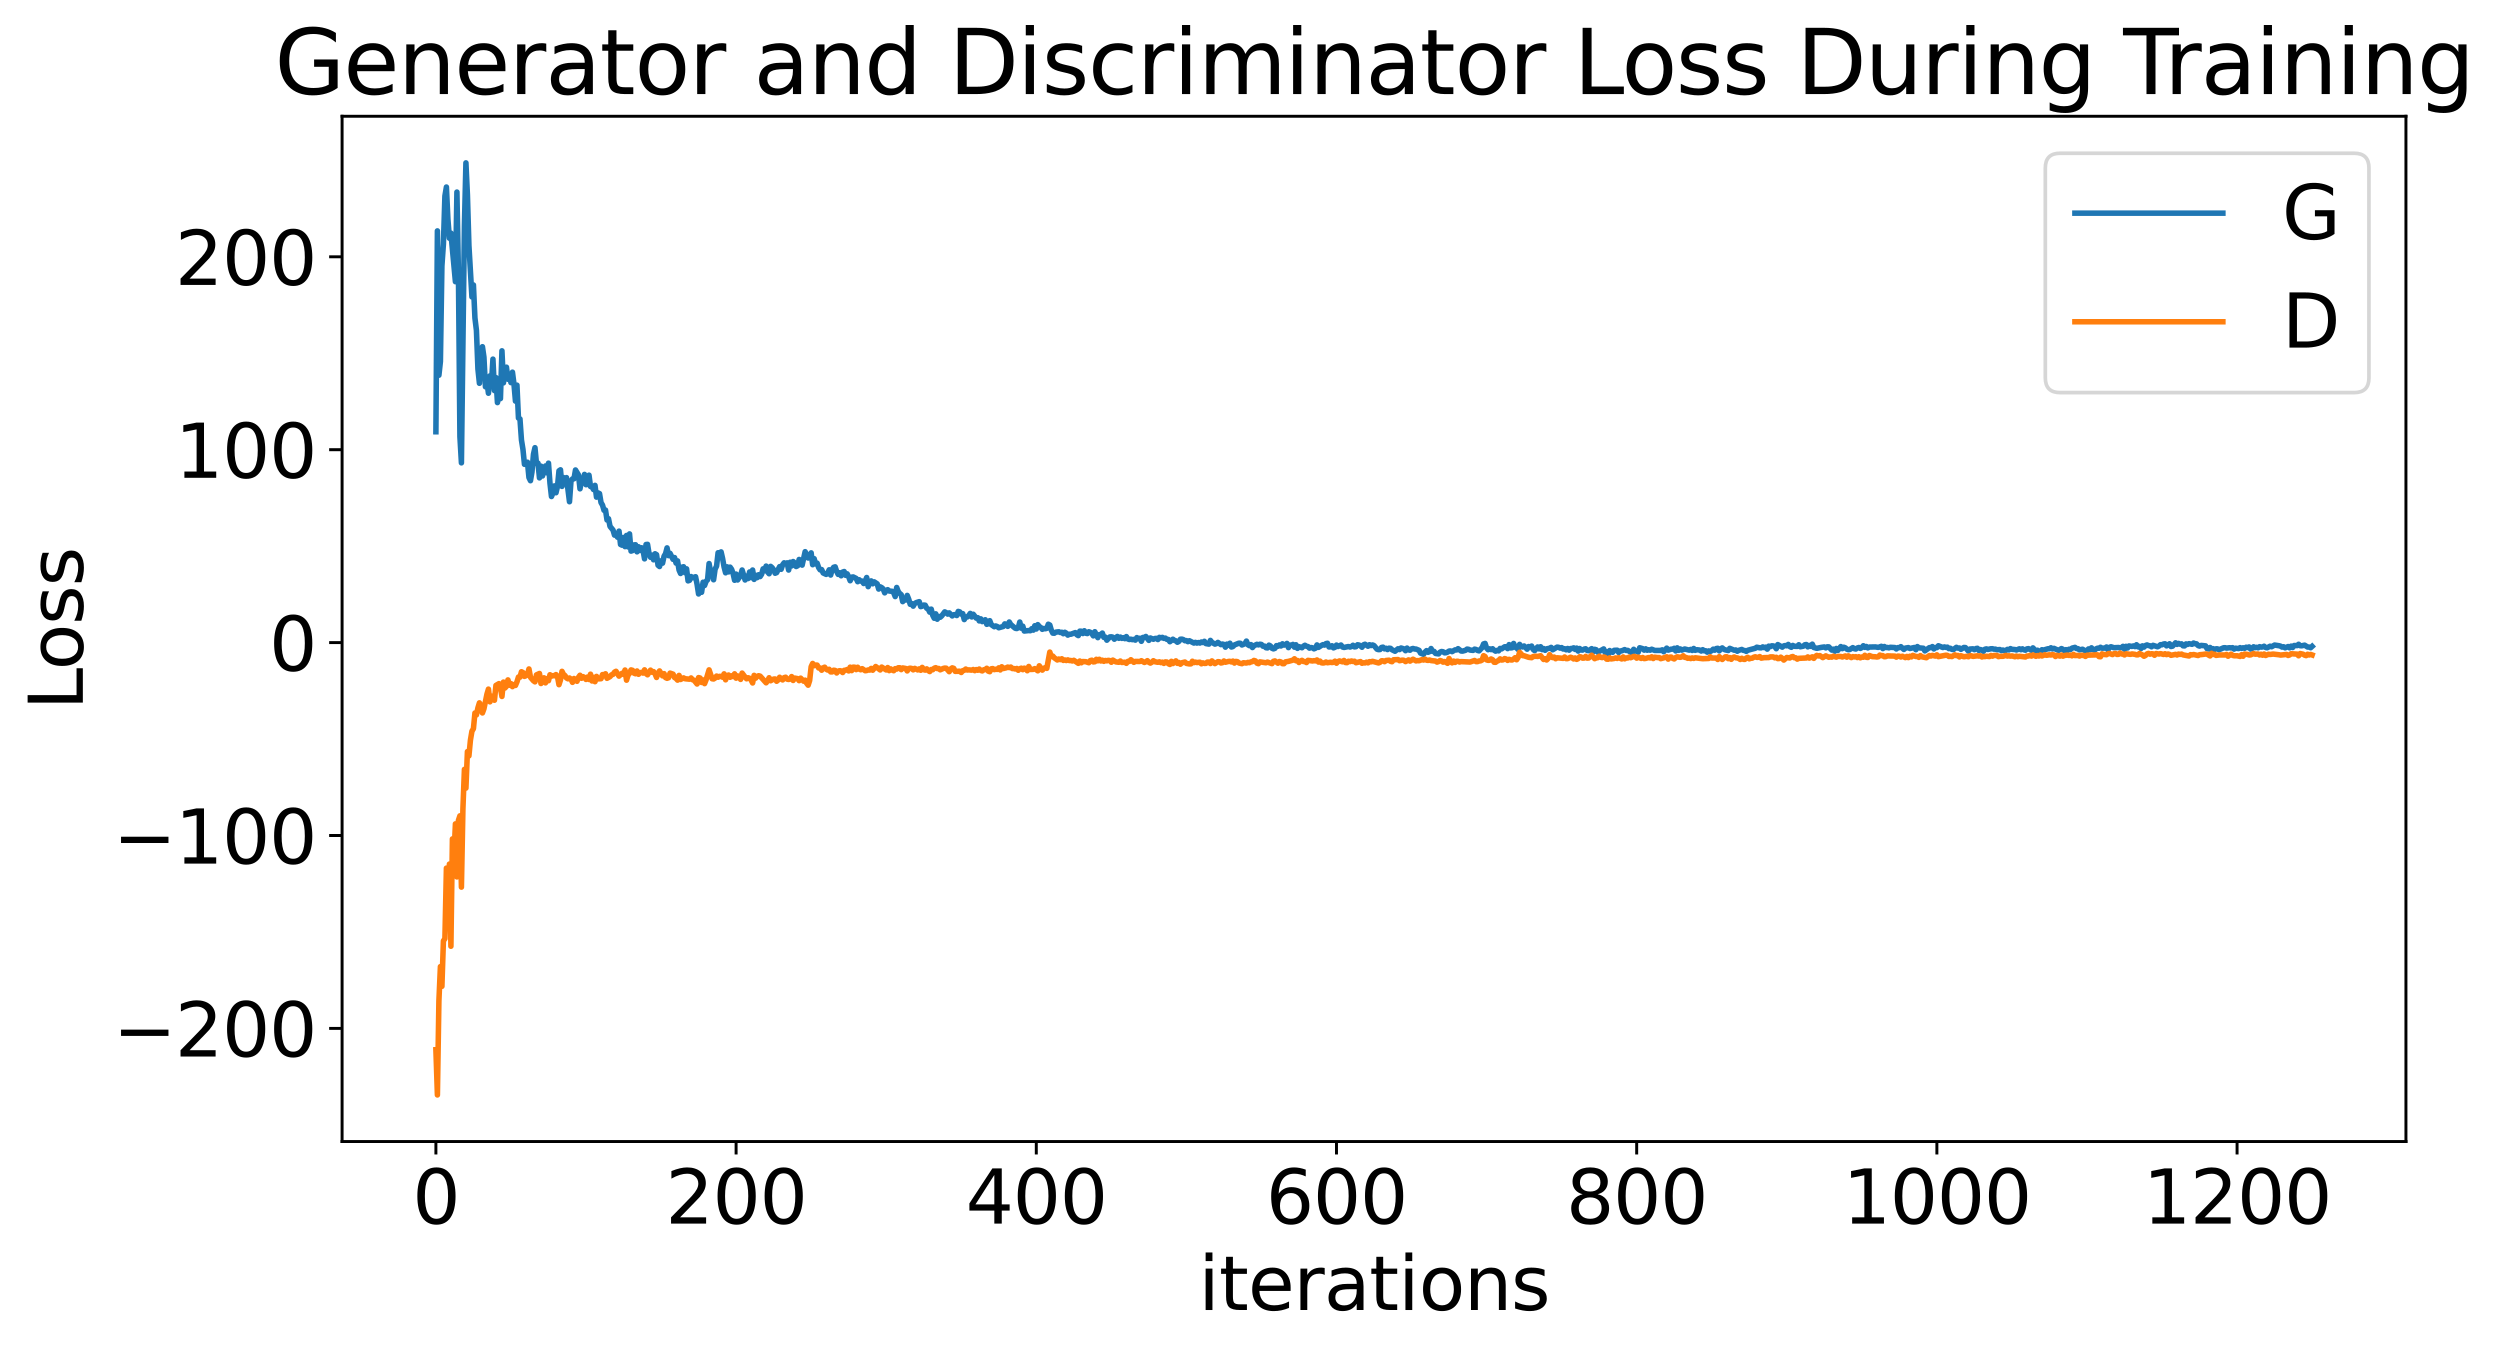 <?xml version="1.0" encoding="utf-8" standalone="no"?>
<!DOCTYPE svg PUBLIC "-//W3C//DTD SVG 1.1//EN"
  "http://www.w3.org/Graphics/SVG/1.1/DTD/svg11.dtd">
<svg xmlns:xlink="http://www.w3.org/1999/xlink" width="675.923pt" height="365.549pt" viewBox="0 0 675.923 365.549" xmlns="http://www.w3.org/2000/svg" version="1.1">
 <defs>
  <style type="text/css">*{stroke-linejoin: round; stroke-linecap: butt}</style>
 </defs>
 <g id="figure_1">
  <g id="patch_1">
   <path d="M 0 365.549 
L 675.923 365.549 
L 675.923 -0 
L 0 -0 
z
" style="fill: #ffffff"/>
  </g>
  <g id="axes_1">
   <g id="patch_2">
    <path d="M 92.491 308.636 
L 650.491 308.636 
L 650.491 31.436 
L 92.491 31.436 
z
" style="fill: #ffffff"/>
   </g>
   <g id="matplotlib.axis_1">
    <g id="xtick_1">
     <g id="line2d_1">
      <defs>
       <path id="m4748b1650b" d="M 0 0 
L 0 3.5 
" style="stroke: #000000; stroke-width: 0.8"/>
      </defs>
      <g>
       <use xlink:href="#m4748b1650b" x="117.854" y="308.636" style="stroke: #000000; stroke-width: 0.8"/>
      </g>
     </g>
     <g id="text_1">
      <!-- 0 -->
      <g transform="translate(111.492 330.833) scale(0.2 -0.2)">
       <defs>
        <path id="DejaVuSans-30" d="M 2034 4250 
Q 1547 4250 1301 3770 
Q 1056 3291 1056 2328 
Q 1056 1369 1301 889 
Q 1547 409 2034 409 
Q 2525 409 2770 889 
Q 3016 1369 3016 2328 
Q 3016 3291 2770 3770 
Q 2525 4250 2034 4250 
z
M 2034 4750 
Q 2819 4750 3233 4129 
Q 3647 3509 3647 2328 
Q 3647 1150 3233 529 
Q 2819 -91 2034 -91 
Q 1250 -91 836 529 
Q 422 1150 422 2328 
Q 422 3509 836 4129 
Q 1250 4750 2034 4750 
z
" transform="scale(0.016)"/>
       </defs>
       <use xlink:href="#DejaVuSans-30"/>
      </g>
     </g>
    </g>
    <g id="xtick_2">
     <g id="line2d_2">
      <g>
       <use xlink:href="#m4748b1650b" x="199.018" y="308.636" style="stroke: #000000; stroke-width: 0.8"/>
      </g>
     </g>
     <g id="text_2">
      <!-- 200 -->
      <g transform="translate(179.93 330.833) scale(0.2 -0.2)">
       <defs>
        <path id="DejaVuSans-32" d="M 1228 531 
L 3431 531 
L 3431 0 
L 469 0 
L 469 531 
Q 828 903 1448 1529 
Q 2069 2156 2228 2338 
Q 2531 2678 2651 2914 
Q 2772 3150 2772 3378 
Q 2772 3750 2511 3984 
Q 2250 4219 1831 4219 
Q 1534 4219 1204 4116 
Q 875 4013 500 3803 
L 500 4441 
Q 881 4594 1212 4672 
Q 1544 4750 1819 4750 
Q 2544 4750 2975 4387 
Q 3406 4025 3406 3419 
Q 3406 3131 3298 2873 
Q 3191 2616 2906 2266 
Q 2828 2175 2409 1742 
Q 1991 1309 1228 531 
z
" transform="scale(0.016)"/>
       </defs>
       <use xlink:href="#DejaVuSans-32"/>
       <use xlink:href="#DejaVuSans-30" x="63.623"/>
       <use xlink:href="#DejaVuSans-30" x="127.246"/>
      </g>
     </g>
    </g>
    <g id="xtick_3">
     <g id="line2d_3">
      <g>
       <use xlink:href="#m4748b1650b" x="280.182" y="308.636" style="stroke: #000000; stroke-width: 0.8"/>
      </g>
     </g>
     <g id="text_3">
      <!-- 400 -->
      <g transform="translate(261.094 330.833) scale(0.2 -0.2)">
       <defs>
        <path id="DejaVuSans-34" d="M 2419 4116 
L 825 1625 
L 2419 1625 
L 2419 4116 
z
M 2253 4666 
L 3047 4666 
L 3047 1625 
L 3713 1625 
L 3713 1100 
L 3047 1100 
L 3047 0 
L 2419 0 
L 2419 1100 
L 313 1100 
L 313 1709 
L 2253 4666 
z
" transform="scale(0.016)"/>
       </defs>
       <use xlink:href="#DejaVuSans-34"/>
       <use xlink:href="#DejaVuSans-30" x="63.623"/>
       <use xlink:href="#DejaVuSans-30" x="127.246"/>
      </g>
     </g>
    </g>
    <g id="xtick_4">
     <g id="line2d_4">
      <g>
       <use xlink:href="#m4748b1650b" x="361.345" y="308.636" style="stroke: #000000; stroke-width: 0.8"/>
      </g>
     </g>
     <g id="text_4">
      <!-- 600 -->
      <g transform="translate(342.258 330.833) scale(0.2 -0.2)">
       <defs>
        <path id="DejaVuSans-36" d="M 2113 2584 
Q 1688 2584 1439 2293 
Q 1191 2003 1191 1497 
Q 1191 994 1439 701 
Q 1688 409 2113 409 
Q 2538 409 2786 701 
Q 3034 994 3034 1497 
Q 3034 2003 2786 2293 
Q 2538 2584 2113 2584 
z
M 3366 4563 
L 3366 3988 
Q 3128 4100 2886 4159 
Q 2644 4219 2406 4219 
Q 1781 4219 1451 3797 
Q 1122 3375 1075 2522 
Q 1259 2794 1537 2939 
Q 1816 3084 2150 3084 
Q 2853 3084 3261 2657 
Q 3669 2231 3669 1497 
Q 3669 778 3244 343 
Q 2819 -91 2113 -91 
Q 1303 -91 875 529 
Q 447 1150 447 2328 
Q 447 3434 972 4092 
Q 1497 4750 2381 4750 
Q 2619 4750 2861 4703 
Q 3103 4656 3366 4563 
z
" transform="scale(0.016)"/>
       </defs>
       <use xlink:href="#DejaVuSans-36"/>
       <use xlink:href="#DejaVuSans-30" x="63.623"/>
       <use xlink:href="#DejaVuSans-30" x="127.246"/>
      </g>
     </g>
    </g>
    <g id="xtick_5">
     <g id="line2d_5">
      <g>
       <use xlink:href="#m4748b1650b" x="442.509" y="308.636" style="stroke: #000000; stroke-width: 0.8"/>
      </g>
     </g>
     <g id="text_5">
      <!-- 800 -->
      <g transform="translate(423.421 330.833) scale(0.2 -0.2)">
       <defs>
        <path id="DejaVuSans-38" d="M 2034 2216 
Q 1584 2216 1326 1975 
Q 1069 1734 1069 1313 
Q 1069 891 1326 650 
Q 1584 409 2034 409 
Q 2484 409 2743 651 
Q 3003 894 3003 1313 
Q 3003 1734 2745 1975 
Q 2488 2216 2034 2216 
z
M 1403 2484 
Q 997 2584 770 2862 
Q 544 3141 544 3541 
Q 544 4100 942 4425 
Q 1341 4750 2034 4750 
Q 2731 4750 3128 4425 
Q 3525 4100 3525 3541 
Q 3525 3141 3298 2862 
Q 3072 2584 2669 2484 
Q 3125 2378 3379 2068 
Q 3634 1759 3634 1313 
Q 3634 634 3220 271 
Q 2806 -91 2034 -91 
Q 1263 -91 848 271 
Q 434 634 434 1313 
Q 434 1759 690 2068 
Q 947 2378 1403 2484 
z
M 1172 3481 
Q 1172 3119 1398 2916 
Q 1625 2713 2034 2713 
Q 2441 2713 2670 2916 
Q 2900 3119 2900 3481 
Q 2900 3844 2670 4047 
Q 2441 4250 2034 4250 
Q 1625 4250 1398 4047 
Q 1172 3844 1172 3481 
z
" transform="scale(0.016)"/>
       </defs>
       <use xlink:href="#DejaVuSans-38"/>
       <use xlink:href="#DejaVuSans-30" x="63.623"/>
       <use xlink:href="#DejaVuSans-30" x="127.246"/>
      </g>
     </g>
    </g>
    <g id="xtick_6">
     <g id="line2d_6">
      <g>
       <use xlink:href="#m4748b1650b" x="523.672" y="308.636" style="stroke: #000000; stroke-width: 0.8"/>
      </g>
     </g>
     <g id="text_6">
      <!-- 1000 -->
      <g transform="translate(498.222 330.833) scale(0.2 -0.2)">
       <defs>
        <path id="DejaVuSans-31" d="M 794 531 
L 1825 531 
L 1825 4091 
L 703 3866 
L 703 4441 
L 1819 4666 
L 2450 4666 
L 2450 531 
L 3481 531 
L 3481 0 
L 794 0 
L 794 531 
z
" transform="scale(0.016)"/>
       </defs>
       <use xlink:href="#DejaVuSans-31"/>
       <use xlink:href="#DejaVuSans-30" x="63.623"/>
       <use xlink:href="#DejaVuSans-30" x="127.246"/>
       <use xlink:href="#DejaVuSans-30" x="190.869"/>
      </g>
     </g>
    </g>
    <g id="xtick_7">
     <g id="line2d_7">
      <g>
       <use xlink:href="#m4748b1650b" x="604.836" y="308.636" style="stroke: #000000; stroke-width: 0.8"/>
      </g>
     </g>
     <g id="text_7">
      <!-- 1200 -->
      <g transform="translate(579.386 330.833) scale(0.2 -0.2)">
       <use xlink:href="#DejaVuSans-31"/>
       <use xlink:href="#DejaVuSans-32" x="63.623"/>
       <use xlink:href="#DejaVuSans-30" x="127.246"/>
       <use xlink:href="#DejaVuSans-30" x="190.869"/>
      </g>
     </g>
    </g>
    <g id="text_8">
     <!-- iterations -->
     <g transform="translate(324.036 354.189) scale(0.2 -0.2)">
      <defs>
       <path id="DejaVuSans-69" d="M 603 3500 
L 1178 3500 
L 1178 0 
L 603 0 
L 603 3500 
z
M 603 4863 
L 1178 4863 
L 1178 4134 
L 603 4134 
L 603 4863 
z
" transform="scale(0.016)"/>
       <path id="DejaVuSans-74" d="M 1172 4494 
L 1172 3500 
L 2356 3500 
L 2356 3053 
L 1172 3053 
L 1172 1153 
Q 1172 725 1289 603 
Q 1406 481 1766 481 
L 2356 481 
L 2356 0 
L 1766 0 
Q 1100 0 847 248 
Q 594 497 594 1153 
L 594 3053 
L 172 3053 
L 172 3500 
L 594 3500 
L 594 4494 
L 1172 4494 
z
" transform="scale(0.016)"/>
       <path id="DejaVuSans-65" d="M 3597 1894 
L 3597 1613 
L 953 1613 
Q 991 1019 1311 708 
Q 1631 397 2203 397 
Q 2534 397 2845 478 
Q 3156 559 3463 722 
L 3463 178 
Q 3153 47 2828 -22 
Q 2503 -91 2169 -91 
Q 1331 -91 842 396 
Q 353 884 353 1716 
Q 353 2575 817 3079 
Q 1281 3584 2069 3584 
Q 2775 3584 3186 3129 
Q 3597 2675 3597 1894 
z
M 3022 2063 
Q 3016 2534 2758 2815 
Q 2500 3097 2075 3097 
Q 1594 3097 1305 2825 
Q 1016 2553 972 2059 
L 3022 2063 
z
" transform="scale(0.016)"/>
       <path id="DejaVuSans-72" d="M 2631 2963 
Q 2534 3019 2420 3045 
Q 2306 3072 2169 3072 
Q 1681 3072 1420 2755 
Q 1159 2438 1159 1844 
L 1159 0 
L 581 0 
L 581 3500 
L 1159 3500 
L 1159 2956 
Q 1341 3275 1631 3429 
Q 1922 3584 2338 3584 
Q 2397 3584 2469 3576 
Q 2541 3569 2628 3553 
L 2631 2963 
z
" transform="scale(0.016)"/>
       <path id="DejaVuSans-61" d="M 2194 1759 
Q 1497 1759 1228 1600 
Q 959 1441 959 1056 
Q 959 750 1161 570 
Q 1363 391 1709 391 
Q 2188 391 2477 730 
Q 2766 1069 2766 1631 
L 2766 1759 
L 2194 1759 
z
M 3341 1997 
L 3341 0 
L 2766 0 
L 2766 531 
Q 2569 213 2275 61 
Q 1981 -91 1556 -91 
Q 1019 -91 701 211 
Q 384 513 384 1019 
Q 384 1609 779 1909 
Q 1175 2209 1959 2209 
L 2766 2209 
L 2766 2266 
Q 2766 2663 2505 2880 
Q 2244 3097 1772 3097 
Q 1472 3097 1187 3025 
Q 903 2953 641 2809 
L 641 3341 
Q 956 3463 1253 3523 
Q 1550 3584 1831 3584 
Q 2591 3584 2966 3190 
Q 3341 2797 3341 1997 
z
" transform="scale(0.016)"/>
       <path id="DejaVuSans-6f" d="M 1959 3097 
Q 1497 3097 1228 2736 
Q 959 2375 959 1747 
Q 959 1119 1226 758 
Q 1494 397 1959 397 
Q 2419 397 2687 759 
Q 2956 1122 2956 1747 
Q 2956 2369 2687 2733 
Q 2419 3097 1959 3097 
z
M 1959 3584 
Q 2709 3584 3137 3096 
Q 3566 2609 3566 1747 
Q 3566 888 3137 398 
Q 2709 -91 1959 -91 
Q 1206 -91 779 398 
Q 353 888 353 1747 
Q 353 2609 779 3096 
Q 1206 3584 1959 3584 
z
" transform="scale(0.016)"/>
       <path id="DejaVuSans-6e" d="M 3513 2113 
L 3513 0 
L 2938 0 
L 2938 2094 
Q 2938 2591 2744 2837 
Q 2550 3084 2163 3084 
Q 1697 3084 1428 2787 
Q 1159 2491 1159 1978 
L 1159 0 
L 581 0 
L 581 3500 
L 1159 3500 
L 1159 2956 
Q 1366 3272 1645 3428 
Q 1925 3584 2291 3584 
Q 2894 3584 3203 3211 
Q 3513 2838 3513 2113 
z
" transform="scale(0.016)"/>
       <path id="DejaVuSans-73" d="M 2834 3397 
L 2834 2853 
Q 2591 2978 2328 3040 
Q 2066 3103 1784 3103 
Q 1356 3103 1142 2972 
Q 928 2841 928 2578 
Q 928 2378 1081 2264 
Q 1234 2150 1697 2047 
L 1894 2003 
Q 2506 1872 2764 1633 
Q 3022 1394 3022 966 
Q 3022 478 2636 193 
Q 2250 -91 1575 -91 
Q 1294 -91 989 -36 
Q 684 19 347 128 
L 347 722 
Q 666 556 975 473 
Q 1284 391 1588 391 
Q 1994 391 2212 530 
Q 2431 669 2431 922 
Q 2431 1156 2273 1281 
Q 2116 1406 1581 1522 
L 1381 1569 
Q 847 1681 609 1914 
Q 372 2147 372 2553 
Q 372 3047 722 3315 
Q 1072 3584 1716 3584 
Q 2034 3584 2315 3537 
Q 2597 3491 2834 3397 
z
" transform="scale(0.016)"/>
      </defs>
      <use xlink:href="#DejaVuSans-69"/>
      <use xlink:href="#DejaVuSans-74" x="27.783"/>
      <use xlink:href="#DejaVuSans-65" x="66.992"/>
      <use xlink:href="#DejaVuSans-72" x="128.516"/>
      <use xlink:href="#DejaVuSans-61" x="169.629"/>
      <use xlink:href="#DejaVuSans-74" x="230.908"/>
      <use xlink:href="#DejaVuSans-69" x="270.117"/>
      <use xlink:href="#DejaVuSans-6f" x="297.9"/>
      <use xlink:href="#DejaVuSans-6e" x="359.082"/>
      <use xlink:href="#DejaVuSans-73" x="422.461"/>
     </g>
    </g>
   </g>
   <g id="matplotlib.axis_2">
    <g id="ytick_1">
     <g id="line2d_8">
      <defs>
       <path id="m414284ea2d" d="M 0 0 
L -3.5 0 
" style="stroke: #000000; stroke-width: 0.8"/>
      </defs>
      <g>
       <use xlink:href="#m414284ea2d" x="92.491" y="278.05" style="stroke: #000000; stroke-width: 0.8"/>
      </g>
     </g>
     <g id="text_9">
      <!-- −200 -->
      <g transform="translate(30.556 285.649) scale(0.2 -0.2)">
       <defs>
        <path id="DejaVuSans-2212" d="M 678 2272 
L 4684 2272 
L 4684 1741 
L 678 1741 
L 678 2272 
z
" transform="scale(0.016)"/>
       </defs>
       <use xlink:href="#DejaVuSans-2212"/>
       <use xlink:href="#DejaVuSans-32" x="83.789"/>
       <use xlink:href="#DejaVuSans-30" x="147.412"/>
       <use xlink:href="#DejaVuSans-30" x="211.035"/>
      </g>
     </g>
    </g>
    <g id="ytick_2">
     <g id="line2d_9">
      <g>
       <use xlink:href="#m414284ea2d" x="92.491" y="225.896" style="stroke: #000000; stroke-width: 0.8"/>
      </g>
     </g>
     <g id="text_10">
      <!-- −100 -->
      <g transform="translate(30.556 233.494) scale(0.2 -0.2)">
       <use xlink:href="#DejaVuSans-2212"/>
       <use xlink:href="#DejaVuSans-31" x="83.789"/>
       <use xlink:href="#DejaVuSans-30" x="147.412"/>
       <use xlink:href="#DejaVuSans-30" x="211.035"/>
      </g>
     </g>
    </g>
    <g id="ytick_3">
     <g id="line2d_10">
      <g>
       <use xlink:href="#m414284ea2d" x="92.491" y="173.741" style="stroke: #000000; stroke-width: 0.8"/>
      </g>
     </g>
     <g id="text_11">
      <!-- 0 -->
      <g transform="translate(72.766 181.34) scale(0.2 -0.2)">
       <use xlink:href="#DejaVuSans-30"/>
      </g>
     </g>
    </g>
    <g id="ytick_4">
     <g id="line2d_11">
      <g>
       <use xlink:href="#m414284ea2d" x="92.491" y="121.587" style="stroke: #000000; stroke-width: 0.8"/>
      </g>
     </g>
     <g id="text_12">
      <!-- 100 -->
      <g transform="translate(47.316 129.185) scale(0.2 -0.2)">
       <use xlink:href="#DejaVuSans-31"/>
       <use xlink:href="#DejaVuSans-30" x="63.623"/>
       <use xlink:href="#DejaVuSans-30" x="127.246"/>
      </g>
     </g>
    </g>
    <g id="ytick_5">
     <g id="line2d_12">
      <g>
       <use xlink:href="#m414284ea2d" x="92.491" y="69.432" style="stroke: #000000; stroke-width: 0.8"/>
      </g>
     </g>
     <g id="text_13">
      <!-- 200 -->
      <g transform="translate(47.316 77.031) scale(0.2 -0.2)">
       <use xlink:href="#DejaVuSans-32"/>
       <use xlink:href="#DejaVuSans-30" x="63.623"/>
       <use xlink:href="#DejaVuSans-30" x="127.246"/>
      </g>
     </g>
    </g>
    <g id="text_14">
     <!-- Loss -->
     <g transform="translate(22.397 191.971) rotate(-90) scale(0.2 -0.2)">
      <defs>
       <path id="DejaVuSans-4c" d="M 628 4666 
L 1259 4666 
L 1259 531 
L 3531 531 
L 3531 0 
L 628 0 
L 628 4666 
z
" transform="scale(0.016)"/>
      </defs>
      <use xlink:href="#DejaVuSans-4c"/>
      <use xlink:href="#DejaVuSans-6f" x="53.963"/>
      <use xlink:href="#DejaVuSans-73" x="115.145"/>
      <use xlink:href="#DejaVuSans-73" x="167.244"/>
     </g>
    </g>
   </g>
   <g id="line2d_13">
    <path d="M 117.854 116.73 
L 118.26 62.43 
L 118.666 101.447 
L 119.072 97.742 
L 119.478 71.891 
L 119.883 66.005 
L 120.289 53.003 
L 120.695 50.573 
L 121.101 59.283 
L 121.507 64.408 
L 121.912 63.028 
L 123.13 76.157 
L 123.536 51.933 
L 123.942 73.642 
L 124.347 118.042 
L 124.753 125.137 
L 125.565 60.942 
L 125.971 44.036 
L 126.376 52.703 
L 126.782 66.416 
L 127.594 80.272 
L 128 77.047 
L 128.406 85.974 
L 128.811 89.32 
L 129.217 99.782 
L 129.623 103.63 
L 130.029 95.49 
L 130.435 93.742 
L 130.84 96.556 
L 131.246 104.57 
L 131.652 103.316 
L 132.058 106.314 
L 132.464 101.623 
L 132.87 103.726 
L 133.275 97.099 
L 133.681 105.599 
L 134.087 102.09 
L 134.493 108.847 
L 134.899 107.116 
L 135.304 107.769 
L 135.71 94.855 
L 136.116 103.51 
L 136.522 99.688 
L 136.928 99.279 
L 137.334 102.538 
L 137.739 101.345 
L 138.145 103.442 
L 138.551 100.627 
L 138.957 103.779 
L 139.363 108.446 
L 139.768 104.136 
L 140.174 113.024 
L 140.58 113.257 
L 140.986 118.953 
L 141.392 121.504 
L 141.798 125.536 
L 142.203 125.084 
L 142.609 124.976 
L 143.015 129.121 
L 143.421 129.965 
L 143.827 127.601 
L 144.232 122.813 
L 144.638 121.045 
L 145.044 125.34 
L 145.45 125.222 
L 145.856 129.2 
L 146.262 126.029 
L 146.667 128.688 
L 147.479 125.986 
L 147.885 127.842 
L 148.291 125.228 
L 148.696 130.648 
L 149.102 134.24 
L 149.508 133.266 
L 149.914 131.37 
L 150.32 133.221 
L 150.726 131.531 
L 151.131 127.304 
L 151.537 127.022 
L 151.943 131.504 
L 152.349 129.12 
L 152.755 130.156 
L 153.16 129.137 
L 153.972 135.65 
L 154.378 130.074 
L 154.784 129.476 
L 155.19 129.45 
L 155.595 127.074 
L 156.407 128.405 
L 156.813 132.156 
L 157.219 129.996 
L 157.624 130.069 
L 158.03 128.265 
L 158.436 131.05 
L 158.842 130.942 
L 159.248 128.471 
L 159.654 131.531 
L 160.059 131.612 
L 160.465 132.351 
L 160.871 131.231 
L 161.277 134.408 
L 161.683 133.26 
L 162.088 133.452 
L 162.494 135.868 
L 162.9 136.568 
L 163.306 137.965 
L 163.712 137.905 
L 164.118 140.59 
L 164.523 140.248 
L 164.929 142.32 
L 165.741 143.306 
L 166.147 144.682 
L 166.552 144.52 
L 166.958 145.241 
L 167.364 143.607 
L 167.77 147.202 
L 168.176 147.402 
L 168.582 145.313 
L 168.987 147.788 
L 169.393 144.772 
L 169.799 147.865 
L 170.205 144.355 
L 170.611 149 
L 171.016 148.864 
L 171.422 147.327 
L 171.828 147.288 
L 172.234 149.193 
L 172.64 147.831 
L 173.046 148.826 
L 173.451 148.097 
L 173.857 148.745 
L 174.263 151.093 
L 174.669 147.222 
L 175.075 147.174 
L 175.48 149.684 
L 175.886 150.67 
L 176.292 150.084 
L 176.698 151.348 
L 177.104 149.722 
L 177.51 149.971 
L 177.915 152.819 
L 178.321 153.167 
L 178.727 151.635 
L 179.133 152.261 
L 179.539 150.388 
L 179.944 149.702 
L 180.35 148.135 
L 180.756 150.23 
L 181.162 149.606 
L 181.974 151.227 
L 182.379 150.755 
L 182.785 152.243 
L 183.191 151.654 
L 183.597 154.12 
L 184.003 155.049 
L 184.408 153.345 
L 184.814 153.232 
L 185.22 154.848 
L 185.626 153.801 
L 186.032 157.049 
L 186.438 156.894 
L 186.843 155.884 
L 187.249 156.207 
L 188.061 155.932 
L 188.467 157.967 
L 188.872 160.584 
L 189.278 159.109 
L 189.684 160.133 
L 190.09 157.418 
L 190.496 158.295 
L 190.902 157.179 
L 191.307 156.743 
L 191.713 152.372 
L 192.119 154.609 
L 192.525 154.733 
L 192.931 156.748 
L 193.336 153.888 
L 193.742 153.043 
L 194.148 149.447 
L 194.554 149.481 
L 194.96 149.219 
L 195.366 150.998 
L 195.771 153.308 
L 196.177 154.869 
L 196.583 153.25 
L 196.989 154.622 
L 197.395 153.342 
L 197.8 153.924 
L 198.206 155.062 
L 198.612 156.884 
L 199.018 155.222 
L 199.424 156.802 
L 200.235 155.609 
L 200.641 154.116 
L 201.453 156.808 
L 201.859 155.757 
L 202.264 156.419 
L 202.67 154.642 
L 203.076 156.161 
L 203.482 154.121 
L 203.888 156.646 
L 204.294 155.53 
L 204.699 156.177 
L 205.105 155.396 
L 205.511 155.886 
L 205.917 155.26 
L 206.323 153.8 
L 206.728 154.311 
L 207.134 153.059 
L 207.54 154.648 
L 207.946 155.121 
L 208.352 153.132 
L 208.758 153.484 
L 209.163 154.046 
L 209.569 154.987 
L 209.975 154.817 
L 210.787 153.203 
L 211.192 153.916 
L 211.598 152.706 
L 212.004 152.167 
L 212.41 152.402 
L 212.816 152.18 
L 213.222 154.12 
L 213.627 152.017 
L 214.033 153.004 
L 214.439 151.826 
L 214.845 152.171 
L 215.251 153.166 
L 215.656 152.959 
L 216.062 151.263 
L 216.468 152.237 
L 216.874 152.79 
L 217.686 149.16 
L 218.497 150.867 
L 218.903 150.354 
L 219.309 149.479 
L 219.715 152.677 
L 220.12 151.048 
L 220.526 152.47 
L 220.932 152.266 
L 221.338 153.463 
L 221.744 154.069 
L 222.15 154.003 
L 222.555 154.911 
L 223.367 155.294 
L 223.773 154.961 
L 224.179 154.061 
L 224.584 155.471 
L 224.99 153.969 
L 225.396 153.382 
L 225.802 153.259 
L 226.208 154.501 
L 226.614 155.292 
L 227.019 154.85 
L 227.425 155.671 
L 227.831 154.673 
L 228.237 154.526 
L 228.643 155.552 
L 229.048 155.152 
L 229.454 155.936 
L 229.86 157.01 
L 230.266 156.05 
L 230.672 155.986 
L 231.483 156.386 
L 231.889 157.272 
L 232.295 156.749 
L 232.701 157.107 
L 233.107 157.119 
L 233.512 157.762 
L 233.918 157.134 
L 234.324 156.145 
L 234.73 158.607 
L 235.136 157.443 
L 235.542 157.06 
L 235.947 157.836 
L 236.353 157.316 
L 237.165 157.854 
L 237.571 159.261 
L 237.976 158.661 
L 238.382 158.87 
L 238.788 159.239 
L 239.194 160.284 
L 239.6 159.664 
L 240.006 159.434 
L 240.411 159.79 
L 241.223 159.882 
L 241.629 160.257 
L 242.035 161.29 
L 242.44 158.839 
L 242.846 159.925 
L 243.252 160.457 
L 243.658 160.777 
L 244.064 162.659 
L 244.47 162.115 
L 244.875 162.23 
L 245.281 160.983 
L 245.687 162 
L 246.093 163.379 
L 246.499 163.182 
L 246.904 163.88 
L 247.31 163.181 
L 247.716 162.929 
L 248.528 162.673 
L 248.934 164.01 
L 249.339 163.898 
L 249.745 163.588 
L 250.151 163.629 
L 250.557 164.449 
L 250.963 164.678 
L 251.368 165.504 
L 251.774 164.693 
L 252.18 166.343 
L 252.586 167.153 
L 252.992 165.966 
L 253.398 167.414 
L 253.803 166.665 
L 254.209 166.885 
L 254.615 166.511 
L 255.427 165.435 
L 255.832 165.632 
L 256.238 166.036 
L 256.644 165.705 
L 257.456 166.526 
L 257.862 166.211 
L 258.267 166.17 
L 258.673 166.419 
L 259.079 165.31 
L 259.485 165.437 
L 259.891 166.031 
L 260.296 165.914 
L 260.702 167.509 
L 261.108 166.784 
L 261.514 166.803 
L 261.92 166.42 
L 262.326 165.849 
L 262.731 166.801 
L 263.137 166.075 
L 263.949 167.123 
L 264.355 167.003 
L 264.76 167.875 
L 265.166 167.313 
L 265.572 168.064 
L 266.384 167.564 
L 266.79 168.793 
L 267.195 168.643 
L 267.601 167.816 
L 268.007 168.876 
L 268.819 169.444 
L 269.224 169.245 
L 269.63 169.408 
L 270.036 169.728 
L 271.254 169.38 
L 271.659 168.683 
L 272.065 168.772 
L 272.471 169.344 
L 272.877 168.172 
L 273.283 168.854 
L 274.5 169.872 
L 274.906 169.938 
L 275.312 169.719 
L 275.718 168.183 
L 276.123 169.845 
L 276.529 169.298 
L 276.935 170.614 
L 278.152 170.481 
L 278.558 170.526 
L 278.964 169.978 
L 279.37 170.365 
L 279.776 169.182 
L 280.182 170.062 
L 280.587 168.886 
L 280.993 169.395 
L 281.399 169.663 
L 281.805 170.145 
L 282.211 169.928 
L 282.616 170.004 
L 283.022 169.875 
L 283.428 168.776 
L 283.834 168.991 
L 284.24 170.366 
L 284.646 171.177 
L 285.051 171.202 
L 285.457 170.911 
L 286.269 170.815 
L 286.675 171.005 
L 287.08 170.949 
L 287.486 171.339 
L 287.892 170.948 
L 288.298 171.198 
L 288.704 171.715 
L 289.11 171.475 
L 289.515 171.484 
L 290.733 171.037 
L 291.139 171.609 
L 291.544 171.846 
L 291.95 170.643 
L 292.356 170.671 
L 292.762 171.286 
L 293.168 170.54 
L 293.574 171.207 
L 293.979 171.295 
L 294.385 170.806 
L 294.791 170.956 
L 295.197 171.291 
L 295.603 171.915 
L 296.008 170.798 
L 296.82 172.397 
L 297.226 171.585 
L 297.632 171.605 
L 298.038 171.167 
L 298.443 172.322 
L 298.849 172.258 
L 299.255 173.086 
L 300.067 172.21 
L 300.472 172.172 
L 300.878 172.281 
L 301.284 172.822 
L 302.096 172.079 
L 302.502 172.579 
L 302.907 172.246 
L 303.313 172.598 
L 303.719 172.411 
L 304.125 172.674 
L 304.531 172.114 
L 304.936 172.761 
L 305.342 172.901 
L 305.748 172.811 
L 306.154 172.945 
L 306.56 172.885 
L 306.966 173.068 
L 307.371 172.388 
L 307.777 172.658 
L 308.183 172.571 
L 308.589 173.385 
L 308.995 172.354 
L 309.4 172.34 
L 309.806 172.085 
L 310.618 173.137 
L 311.024 172.492 
L 311.835 172.835 
L 312.241 172.63 
L 312.647 172.593 
L 313.053 172.908 
L 313.459 172.321 
L 313.864 172.453 
L 314.27 172.33 
L 314.676 172.596 
L 315.082 172.528 
L 315.488 172.861 
L 315.894 172.896 
L 316.299 173.496 
L 317.111 172.827 
L 317.517 173.14 
L 317.923 173.266 
L 318.328 173.642 
L 318.734 173.417 
L 319.14 172.834 
L 319.546 172.801 
L 319.952 172.936 
L 320.358 173.232 
L 320.763 173.198 
L 321.169 173.482 
L 321.575 173.24 
L 322.792 173.864 
L 323.198 173.679 
L 323.604 173.868 
L 324.01 173.729 
L 324.416 173.863 
L 324.822 173.579 
L 325.227 173.718 
L 325.633 173.393 
L 326.039 174.005 
L 326.851 174.147 
L 327.256 173.145 
L 327.662 173.671 
L 328.474 174.145 
L 328.88 174.02 
L 329.286 173.687 
L 330.097 174.288 
L 330.503 174.129 
L 330.909 174.243 
L 331.315 174.971 
L 331.72 174.149 
L 332.126 174.472 
L 332.532 173.912 
L 332.938 174.93 
L 333.344 174.81 
L 333.75 174.38 
L 334.967 173.893 
L 335.373 173.937 
L 335.779 174.382 
L 336.59 174.032 
L 336.996 173.335 
L 337.402 174.325 
L 337.808 174.571 
L 338.214 174.284 
L 338.619 175.075 
L 339.025 174.592 
L 339.837 174.201 
L 340.243 174.357 
L 340.648 174.18 
L 341.054 174.241 
L 341.46 174.705 
L 341.866 174.679 
L 342.272 175.121 
L 342.678 175.179 
L 343.083 174.431 
L 343.489 174.649 
L 343.895 175.257 
L 344.301 175.436 
L 344.707 175.288 
L 345.112 174.562 
L 345.518 174.724 
L 345.924 174.37 
L 346.33 174.653 
L 346.736 174.068 
L 347.142 174.415 
L 347.547 174.314 
L 347.953 173.964 
L 348.359 175.091 
L 348.765 174.4 
L 349.171 174.447 
L 349.576 174.234 
L 349.982 174.976 
L 350.388 174.326 
L 350.794 175.3 
L 351.2 174.829 
L 352.011 175.128 
L 352.417 174.705 
L 352.823 174.462 
L 353.229 174.73 
L 353.635 174.813 
L 354.04 175.237 
L 354.446 175.076 
L 354.852 175.141 
L 355.258 175.424 
L 355.664 175.255 
L 356.07 174.372 
L 356.475 175.023 
L 357.287 174.5 
L 357.693 174.297 
L 358.099 174.415 
L 358.504 174.012 
L 358.91 173.923 
L 359.316 174.914 
L 359.722 174.885 
L 360.128 174.595 
L 360.534 175.164 
L 360.939 174.999 
L 361.345 174.408 
L 361.751 174.791 
L 362.563 174.398 
L 362.968 174.925 
L 363.374 175.056 
L 364.592 174.801 
L 364.998 174.937 
L 365.403 174.81 
L 365.809 174.462 
L 366.215 174.9 
L 366.621 174.84 
L 367.027 174.328 
L 367.432 174.398 
L 367.838 174.618 
L 368.244 174.995 
L 368.65 174.347 
L 369.056 174.18 
L 369.867 174.718 
L 370.273 174.316 
L 370.679 174.536 
L 371.085 174.371 
L 371.491 174.538 
L 372.302 175.518 
L 372.708 175.645 
L 373.114 175.612 
L 373.52 175.052 
L 373.926 174.975 
L 374.331 175.427 
L 374.737 175.272 
L 375.143 175.617 
L 375.549 175.248 
L 375.955 175.295 
L 376.36 175.679 
L 377.172 176.078 
L 377.984 175.413 
L 378.39 175.624 
L 378.795 175.198 
L 379.607 175.446 
L 380.013 175.928 
L 380.419 175.219 
L 380.824 175.687 
L 381.23 175.795 
L 381.636 175.437 
L 382.042 175.329 
L 382.448 175.467 
L 382.854 175.486 
L 383.665 175.826 
L 384.071 176.583 
L 384.883 176.896 
L 385.288 176.305 
L 385.694 175.912 
L 386.1 176.351 
L 386.506 176.182 
L 386.912 175.35 
L 387.318 176.114 
L 387.723 176.114 
L 388.129 176.673 
L 388.941 176.795 
L 389.347 176.325 
L 389.752 176.152 
L 390.158 176.214 
L 390.564 176.505 
L 390.97 176.473 
L 391.376 176.315 
L 391.782 176.027 
L 392.187 175.988 
L 392.593 176.178 
L 393.405 175.707 
L 393.811 175.724 
L 394.216 175.383 
L 395.028 176.011 
L 395.434 176.042 
L 396.246 175.816 
L 396.651 175.497 
L 397.057 175.554 
L 397.463 175.759 
L 398.275 175.844 
L 398.68 175.513 
L 399.086 175.602 
L 399.492 175.866 
L 399.898 175.971 
L 400.71 175.09 
L 401.115 174.098 
L 401.521 173.961 
L 401.927 175.204 
L 402.333 175.656 
L 402.739 175.423 
L 403.144 175.632 
L 403.55 175.4 
L 403.956 175.805 
L 404.362 176.052 
L 404.768 175.854 
L 405.174 175.971 
L 405.579 175.321 
L 405.985 175.442 
L 406.797 174.876 
L 407.203 174.87 
L 407.608 175.364 
L 408.014 174.282 
L 408.42 175.18 
L 408.826 175.132 
L 409.232 173.969 
L 409.638 174.975 
L 410.043 175.186 
L 410.449 175.592 
L 410.855 174.224 
L 411.261 174.801 
L 411.667 174.913 
L 412.072 174.656 
L 412.884 175.516 
L 413.29 174.805 
L 413.696 174.947 
L 414.102 174.674 
L 414.507 175.576 
L 414.913 175.911 
L 415.725 174.921 
L 416.131 175.439 
L 416.536 174.862 
L 416.942 175.643 
L 417.348 175.346 
L 417.754 175.822 
L 418.16 175.426 
L 418.971 175.266 
L 419.377 175.036 
L 419.783 175.682 
L 421 174.957 
L 421.406 175.009 
L 421.812 175.237 
L 422.218 175.091 
L 422.624 175.477 
L 423.03 175.388 
L 423.435 175.687 
L 423.841 175.335 
L 424.247 175.784 
L 424.653 175.347 
L 425.059 175.324 
L 425.464 175.16 
L 425.87 175.583 
L 426.276 175.229 
L 426.682 176.03 
L 427.088 175.341 
L 427.494 175.749 
L 427.899 175.76 
L 428.305 175.503 
L 428.711 175.409 
L 429.117 175.854 
L 429.523 175.921 
L 430.334 175.379 
L 430.74 176.221 
L 431.146 175.558 
L 431.552 175.672 
L 431.958 176.332 
L 433.175 175.693 
L 433.581 175.452 
L 433.987 176.452 
L 434.392 176.217 
L 434.798 176.977 
L 435.204 175.887 
L 435.61 176.257 
L 436.016 176.363 
L 436.422 175.833 
L 437.233 175.793 
L 437.639 176.41 
L 438.045 176.011 
L 438.451 175.973 
L 439.262 175.636 
L 439.668 175.868 
L 440.074 175.843 
L 440.886 176.308 
L 441.291 176.531 
L 441.697 175.556 
L 442.103 176.013 
L 442.509 176.017 
L 442.915 176.345 
L 443.32 175.14 
L 444.132 175.377 
L 444.538 175.783 
L 444.944 175.423 
L 445.35 175.801 
L 445.755 175.669 
L 446.161 175.789 
L 446.567 175.528 
L 447.379 175.858 
L 449.002 175.854 
L 449.408 175.697 
L 449.814 176.201 
L 450.625 175.238 
L 451.031 175.776 
L 451.843 175.513 
L 452.248 175.514 
L 452.654 175.285 
L 453.06 175.989 
L 453.466 175.157 
L 453.872 175.828 
L 454.278 175.453 
L 454.683 175.768 
L 455.495 175.469 
L 456.712 175.773 
L 457.118 175.579 
L 457.524 175.86 
L 457.93 175.333 
L 458.336 175.83 
L 458.742 175.658 
L 459.553 175.757 
L 459.959 176.02 
L 460.365 175.659 
L 460.771 175.961 
L 461.176 175.953 
L 461.582 176.321 
L 461.988 175.985 
L 462.394 176.126 
L 462.8 175.914 
L 463.206 175.52 
L 463.611 175.792 
L 464.017 175.351 
L 464.423 175.283 
L 464.829 175.971 
L 465.235 175.401 
L 465.64 175.178 
L 466.046 175.532 
L 466.452 175.701 
L 467.264 175.877 
L 467.67 175.294 
L 468.887 175.801 
L 469.293 175.732 
L 469.699 176.074 
L 470.104 175.833 
L 470.916 175.59 
L 471.322 175.826 
L 471.728 175.881 
L 472.134 176.103 
L 472.539 175.818 
L 473.351 175.59 
L 474.568 175.277 
L 474.974 174.986 
L 475.786 175.148 
L 476.192 175.154 
L 476.598 174.904 
L 477.003 175.099 
L 477.409 174.969 
L 477.815 175.504 
L 478.221 174.699 
L 478.627 174.831 
L 479.032 174.606 
L 479.438 174.634 
L 479.844 174.794 
L 480.25 175.391 
L 480.656 174.278 
L 481.873 174.969 
L 482.279 174.621 
L 482.685 174.54 
L 483.091 174.605 
L 483.496 174.237 
L 483.902 174.811 
L 484.308 175.007 
L 484.714 174.51 
L 485.12 174.737 
L 485.931 174.762 
L 486.337 174.323 
L 486.743 174.867 
L 487.555 174.71 
L 487.96 174.335 
L 488.366 174.263 
L 488.772 174.89 
L 489.178 174.503 
L 489.584 174.751 
L 489.99 174.164 
L 490.395 175.057 
L 491.207 175.29 
L 492.424 175.032 
L 493.236 174.918 
L 493.642 175.167 
L 494.048 174.879 
L 494.454 174.898 
L 495.265 175.764 
L 495.671 175.513 
L 496.077 176.06 
L 496.483 175.326 
L 496.888 175.853 
L 497.7 174.818 
L 498.106 175.37 
L 498.512 174.99 
L 498.918 175.154 
L 499.323 175.499 
L 499.729 175.659 
L 500.135 175.602 
L 500.947 175.101 
L 501.352 175.393 
L 501.758 175.477 
L 502.164 175.193 
L 502.57 175.066 
L 502.976 175.31 
L 503.382 175.089 
L 503.787 174.589 
L 504.193 175.021 
L 504.599 174.79 
L 505.005 175.17 
L 505.411 174.947 
L 507.034 174.91 
L 507.846 175.034 
L 508.657 174.742 
L 509.063 175.353 
L 509.469 174.799 
L 509.875 175.076 
L 510.28 175.054 
L 510.686 175.156 
L 511.092 175.007 
L 512.31 175.081 
L 512.715 175.458 
L 513.121 175.097 
L 513.527 175.103 
L 513.933 174.84 
L 514.744 175.588 
L 515.15 175.227 
L 515.962 175.091 
L 516.368 175.332 
L 517.585 175.065 
L 517.991 175.659 
L 518.397 174.818 
L 518.803 175.155 
L 520.02 175.272 
L 520.426 175.982 
L 521.643 175.099 
L 522.049 175.107 
L 522.455 174.82 
L 522.861 175.458 
L 523.267 175.076 
L 523.672 175.091 
L 524.078 174.591 
L 525.296 175.066 
L 525.702 174.908 
L 526.107 175.031 
L 526.513 174.975 
L 526.919 175.371 
L 527.325 175.278 
L 527.731 175.574 
L 528.136 175.621 
L 528.948 175.015 
L 529.354 175.227 
L 529.76 175.197 
L 530.166 175.564 
L 530.977 175.057 
L 531.383 175.087 
L 532.195 176.029 
L 532.6 175.483 
L 533.412 175.421 
L 533.818 175.655 
L 534.224 175.351 
L 534.63 175.284 
L 535.035 175.868 
L 535.441 175.623 
L 535.847 175.743 
L 536.253 176.091 
L 536.659 175.536 
L 537.064 175.438 
L 537.47 175.585 
L 538.282 175.407 
L 538.688 175.397 
L 539.094 175.513 
L 539.499 175.506 
L 539.905 175.677 
L 540.717 175.62 
L 541.123 175.912 
L 541.528 175.748 
L 541.934 175.908 
L 542.34 175.843 
L 542.746 175.571 
L 543.152 175.719 
L 543.558 175.367 
L 543.963 175.555 
L 544.775 175.619 
L 545.181 175.734 
L 545.992 175.418 
L 546.398 175.665 
L 546.804 175.424 
L 547.21 175.679 
L 547.616 175.794 
L 548.022 175.439 
L 548.427 175.374 
L 549.239 175.812 
L 549.645 175.171 
L 550.456 176.055 
L 550.862 175.801 
L 551.268 176.177 
L 551.674 176.099 
L 552.08 175.668 
L 552.486 175.763 
L 553.703 175.408 
L 554.109 175.401 
L 554.515 175.142 
L 554.92 175.453 
L 555.326 175.296 
L 556.544 175.843 
L 557.355 175.359 
L 557.761 175.554 
L 558.167 175.953 
L 558.573 175.65 
L 558.979 175.866 
L 559.384 175.538 
L 559.79 175.606 
L 560.196 175.239 
L 561.008 175.03 
L 561.414 175.358 
L 561.819 175.384 
L 562.225 175.706 
L 563.037 175.534 
L 563.848 175.98 
L 564.254 175.951 
L 564.66 175.451 
L 565.066 175.692 
L 565.472 175.154 
L 565.878 175.624 
L 566.283 175.801 
L 566.689 175.45 
L 567.095 175.25 
L 567.501 175.269 
L 567.907 175.005 
L 568.312 175.244 
L 569.124 175.222 
L 569.53 174.925 
L 569.936 175.72 
L 570.342 175.018 
L 570.747 174.866 
L 571.559 175.126 
L 572.776 175.063 
L 573.182 175.164 
L 573.588 175.083 
L 573.994 174.754 
L 574.4 175.529 
L 574.806 174.746 
L 575.211 175.2 
L 575.617 174.64 
L 576.429 174.773 
L 576.835 174.629 
L 577.24 174.817 
L 577.646 174.321 
L 578.052 174.891 
L 578.458 174.758 
L 578.864 175.334 
L 579.27 174.615 
L 579.675 174.957 
L 580.081 174.519 
L 580.487 174.369 
L 580.893 174.547 
L 581.299 174.597 
L 581.704 174.872 
L 582.11 174.476 
L 583.328 174.865 
L 583.734 174.663 
L 584.139 174.301 
L 584.545 174.332 
L 584.951 174.123 
L 585.357 174.064 
L 585.763 174.617 
L 586.574 174.056 
L 586.98 174.793 
L 587.386 174.703 
L 588.198 173.798 
L 588.603 174.225 
L 589.009 173.957 
L 589.415 174.163 
L 589.821 174.077 
L 590.227 174.607 
L 590.632 174.632 
L 591.038 174.092 
L 591.444 174.232 
L 591.85 174.029 
L 592.662 174.196 
L 593.067 173.861 
L 593.473 174.04 
L 593.879 174.08 
L 594.285 174.536 
L 594.691 174.683 
L 595.096 174.496 
L 596.314 174.624 
L 596.72 175.37 
L 597.126 175.459 
L 597.531 175.062 
L 597.937 175.708 
L 598.343 175.378 
L 598.749 175.606 
L 599.155 175.415 
L 599.56 175.426 
L 599.966 175.671 
L 601.184 175.142 
L 601.59 175.12 
L 601.995 175.229 
L 602.807 175.127 
L 603.213 175.18 
L 603.619 175.115 
L 604.024 175.495 
L 604.43 175.25 
L 605.242 175.353 
L 605.648 175.104 
L 606.054 175.303 
L 606.459 175.138 
L 606.865 175.286 
L 607.271 174.993 
L 607.677 175.07 
L 608.083 174.912 
L 608.488 175.487 
L 608.894 175.349 
L 609.3 174.875 
L 609.706 175.108 
L 610.112 175.01 
L 610.518 175.148 
L 610.923 174.844 
L 611.329 174.962 
L 611.735 174.918 
L 612.141 174.724 
L 612.547 175.071 
L 612.952 175.144 
L 613.764 174.715 
L 614.17 174.858 
L 614.982 174.404 
L 616.199 174.588 
L 616.605 174.709 
L 617.011 174.958 
L 617.416 174.866 
L 617.822 175.157 
L 618.634 174.812 
L 619.04 175.153 
L 619.446 174.694 
L 619.851 175.073 
L 620.257 174.532 
L 621.069 174.549 
L 621.475 174.194 
L 621.88 174.577 
L 622.286 174.607 
L 623.098 174.431 
L 623.91 174.944 
L 624.315 174.944 
L 624.721 175.128 
L 625.127 174.757 
L 625.127 174.757 
" clip-path="url(#p8b50fd8572)" style="fill: none; stroke: #1f77b4; stroke-width: 1.5; stroke-linecap: square"/>
   </g>
   <g id="line2d_14">
    <path d="M 117.854 283.818 
L 118.26 296.036 
L 118.666 270.617 
L 119.072 261.343 
L 119.478 266.676 
L 119.883 254.399 
L 120.289 253.785 
L 120.695 234.719 
L 121.101 243.174 
L 121.507 233.623 
L 121.912 255.831 
L 122.318 226.82 
L 122.724 231.623 
L 123.13 222.755 
L 123.536 237.09 
L 123.942 221.8 
L 124.347 220.581 
L 124.753 239.851 
L 125.159 218.691 
L 125.565 208.013 
L 125.971 213.078 
L 126.376 203.21 
L 126.782 204.367 
L 127.188 200.128 
L 127.594 197.699 
L 128 197.01 
L 128.406 192.779 
L 128.811 193.284 
L 129.217 191.368 
L 129.623 190.032 
L 130.029 190.98 
L 130.435 192.755 
L 130.84 191.632 
L 131.652 187.702 
L 132.058 186.32 
L 132.464 189.75 
L 132.87 188.199 
L 133.275 189 
L 133.681 189.321 
L 134.087 185.316 
L 134.899 184.836 
L 135.304 185.98 
L 135.71 188.293 
L 136.116 184.414 
L 136.522 186.018 
L 136.928 185.564 
L 137.334 183.829 
L 137.739 185.264 
L 138.145 184.827 
L 138.551 185.642 
L 138.957 185.082 
L 139.363 185.318 
L 139.768 184.356 
L 140.174 183.054 
L 140.58 183.092 
L 140.986 181.621 
L 141.392 181.839 
L 141.798 182.87 
L 142.203 182.691 
L 142.609 182.281 
L 143.015 180.87 
L 143.421 183.116 
L 144.232 184.052 
L 144.638 184.349 
L 145.044 182.465 
L 145.856 182.094 
L 146.262 184.793 
L 146.667 183.635 
L 147.073 183.262 
L 147.479 184.625 
L 147.885 183.488 
L 148.291 184.046 
L 148.696 182.432 
L 149.102 182.812 
L 149.508 182.662 
L 149.914 182.71 
L 150.32 182.39 
L 150.726 182.934 
L 151.131 185.114 
L 151.537 183.825 
L 151.943 181.512 
L 152.349 182.332 
L 152.755 182.658 
L 153.16 183.311 
L 153.566 183.531 
L 153.972 183.308 
L 154.378 183.621 
L 154.784 184.483 
L 155.19 183.452 
L 156.001 184.197 
L 156.407 183.121 
L 156.813 182.571 
L 157.219 183.384 
L 157.624 182.948 
L 158.03 183.167 
L 158.436 183.694 
L 158.842 183.058 
L 159.248 183.707 
L 159.654 182.282 
L 160.059 184.111 
L 160.465 183.132 
L 160.871 184.305 
L 161.277 182.88 
L 161.683 183.55 
L 162.494 183.501 
L 162.9 182.389 
L 163.306 182.418 
L 163.712 182.173 
L 164.118 183.391 
L 164.929 182.94 
L 165.335 182.46 
L 165.741 182.325 
L 166.147 181.725 
L 166.552 181.502 
L 167.364 182.8 
L 168.176 182.043 
L 168.582 182.334 
L 168.987 181.16 
L 169.393 183.896 
L 169.799 182.55 
L 170.205 182.064 
L 170.611 181.125 
L 171.016 181.239 
L 171.422 182.005 
L 171.828 182.161 
L 172.234 181.415 
L 172.64 182.304 
L 173.046 181.874 
L 173.451 181.798 
L 173.857 181.982 
L 174.263 181.109 
L 174.669 182.125 
L 175.075 182.441 
L 175.886 181.188 
L 176.292 181.751 
L 176.698 181.584 
L 177.104 182.175 
L 177.51 183.16 
L 177.915 182.023 
L 178.321 181.401 
L 179.133 182.736 
L 179.539 182.132 
L 179.944 183.201 
L 180.35 183.391 
L 180.756 183.243 
L 181.162 181.992 
L 181.974 182.274 
L 182.379 183.179 
L 182.785 183.429 
L 183.191 183.886 
L 183.597 182.609 
L 184.003 183.712 
L 184.814 183.278 
L 185.22 183.511 
L 186.438 183.633 
L 186.843 183.3 
L 187.249 183.784 
L 187.655 183.91 
L 188.467 184.929 
L 188.872 183.203 
L 189.278 183.315 
L 189.684 184.512 
L 190.09 183.83 
L 190.496 184.83 
L 190.902 183.796 
L 191.713 181.114 
L 192.525 183.512 
L 192.931 183.578 
L 193.336 183.327 
L 193.742 182.787 
L 194.148 183.102 
L 194.554 182.86 
L 194.96 182.897 
L 195.366 183.097 
L 195.771 182.192 
L 196.177 183.797 
L 196.583 182.708 
L 196.989 182.506 
L 197.395 183.115 
L 197.8 182.719 
L 198.206 182.923 
L 198.612 182.184 
L 199.018 183.354 
L 199.424 182.745 
L 199.83 183.012 
L 200.235 183.685 
L 200.641 181.988 
L 201.453 183.065 
L 201.859 183.524 
L 202.264 183.242 
L 202.67 183.384 
L 203.076 183.857 
L 203.482 184.649 
L 203.888 182.602 
L 204.294 183.351 
L 204.699 182.882 
L 205.105 182.7 
L 205.511 182.807 
L 207.134 184.605 
L 207.54 184.052 
L 207.946 183.244 
L 208.352 184.052 
L 209.163 183.603 
L 209.569 183.576 
L 209.975 184.191 
L 210.381 183.847 
L 210.787 183.112 
L 211.192 183.575 
L 211.598 183.827 
L 212.004 183.217 
L 212.41 183.101 
L 212.816 183.62 
L 213.222 183.713 
L 213.627 183.597 
L 214.033 182.929 
L 214.439 183.97 
L 214.845 183.33 
L 215.656 183.487 
L 216.062 184.026 
L 216.468 183.355 
L 217.28 184.173 
L 217.686 183.893 
L 218.091 184.721 
L 218.497 185.25 
L 218.903 183.991 
L 219.309 180.265 
L 219.715 179.38 
L 220.12 179.98 
L 220.526 179.808 
L 220.932 179.832 
L 221.338 180.598 
L 221.744 180.609 
L 222.15 181.205 
L 222.555 180.572 
L 222.961 180.39 
L 223.367 180.928 
L 223.773 181.16 
L 224.179 180.957 
L 224.584 181.659 
L 224.99 181.66 
L 225.396 181.208 
L 225.802 181.268 
L 226.208 181.946 
L 226.614 181.462 
L 227.019 181.328 
L 227.425 181.406 
L 227.831 181.83 
L 228.237 181.243 
L 228.643 181.199 
L 229.048 181.023 
L 229.454 181.396 
L 229.86 180.381 
L 230.266 181.313 
L 230.672 180.377 
L 231.078 180.395 
L 231.483 181.042 
L 231.889 180.401 
L 232.295 180.904 
L 232.701 181.081 
L 233.107 180.791 
L 233.918 181.338 
L 234.324 181.292 
L 234.73 181.127 
L 235.136 181.168 
L 235.542 180.728 
L 235.947 181.204 
L 236.759 180.211 
L 237.976 181.131 
L 238.382 180.357 
L 239.6 181.131 
L 240.006 180.487 
L 240.411 181.317 
L 240.817 180.843 
L 241.223 181.182 
L 241.629 181.339 
L 242.035 180.785 
L 242.44 180.901 
L 242.846 180.548 
L 243.252 180.538 
L 243.658 181.045 
L 244.064 180.596 
L 244.875 180.739 
L 245.281 181.394 
L 245.687 180.752 
L 246.093 180.658 
L 246.499 180.738 
L 246.904 181.107 
L 247.31 180.713 
L 248.122 181.124 
L 248.528 180.844 
L 248.934 181.22 
L 249.339 180.446 
L 249.745 181.069 
L 250.151 181.179 
L 250.557 180.838 
L 250.963 181.3 
L 251.368 181.567 
L 251.774 181.013 
L 252.18 181.076 
L 252.586 180.667 
L 252.992 180.523 
L 253.398 180.756 
L 253.803 180.733 
L 254.209 181.095 
L 255.021 180.735 
L 255.427 180.631 
L 255.832 180.665 
L 256.644 181.598 
L 257.05 180.864 
L 257.456 180.569 
L 257.862 180.707 
L 258.267 181.512 
L 259.485 181.481 
L 259.891 181.815 
L 260.296 181.334 
L 260.702 181.233 
L 261.108 180.895 
L 261.514 181.153 
L 261.92 181.111 
L 262.731 181.19 
L 263.137 181.018 
L 263.543 181.323 
L 263.949 181.041 
L 264.355 181.211 
L 264.76 180.891 
L 265.166 181.268 
L 265.572 181.388 
L 265.978 181.082 
L 266.384 181.038 
L 266.79 180.684 
L 267.195 181.453 
L 267.601 181.601 
L 268.007 180.824 
L 268.413 180.767 
L 268.819 181.045 
L 269.224 180.946 
L 269.63 180.981 
L 270.036 180.566 
L 270.442 181.13 
L 270.848 180.276 
L 271.254 180.747 
L 272.065 180.557 
L 272.471 180.363 
L 272.877 180.497 
L 273.283 180.354 
L 273.688 180.751 
L 274.094 180.748 
L 274.5 180.874 
L 274.906 180.737 
L 275.312 181.217 
L 275.718 180.804 
L 276.123 180.654 
L 276.529 181.057 
L 276.935 180.653 
L 277.341 180.766 
L 277.747 181.346 
L 278.152 180.196 
L 278.558 180.998 
L 279.37 180.977 
L 279.776 180.774 
L 280.587 181.364 
L 280.993 180.015 
L 281.805 181.177 
L 282.211 180.722 
L 282.616 180.501 
L 283.022 180.702 
L 283.834 176.307 
L 284.24 177.512 
L 284.646 177.385 
L 285.051 177.853 
L 285.863 178.434 
L 286.269 178.182 
L 286.675 178.339 
L 287.08 178.112 
L 287.486 178.554 
L 287.892 178.428 
L 288.298 178.581 
L 288.704 178.411 
L 289.11 178.595 
L 289.515 178.583 
L 289.921 178.705 
L 290.327 178.525 
L 291.544 179.34 
L 291.95 178.721 
L 292.356 179.195 
L 292.762 178.863 
L 293.574 178.905 
L 294.385 179.18 
L 294.791 178.598 
L 295.197 178.5 
L 295.603 178.959 
L 296.008 178.914 
L 296.414 178.259 
L 296.82 178.663 
L 297.226 178.255 
L 297.632 178.707 
L 298.038 178.493 
L 298.443 178.804 
L 298.849 178.574 
L 299.255 178.67 
L 299.661 178.527 
L 300.067 178.608 
L 300.472 179.052 
L 300.878 178.471 
L 301.69 178.956 
L 302.502 179.056 
L 302.907 178.723 
L 303.313 179.108 
L 304.125 179.04 
L 304.531 179.339 
L 304.936 178.821 
L 305.342 178.829 
L 305.748 178.372 
L 306.56 179.071 
L 306.966 178.823 
L 308.183 178.855 
L 308.589 178.639 
L 309.4 179.103 
L 309.806 178.935 
L 310.212 178.629 
L 310.618 179.07 
L 311.024 179.278 
L 311.43 179.042 
L 311.835 178.641 
L 312.241 178.912 
L 313.053 179.066 
L 313.459 178.941 
L 313.864 179.15 
L 314.27 179.023 
L 314.676 179.363 
L 315.082 178.954 
L 315.488 178.993 
L 315.894 179.443 
L 316.299 179.645 
L 316.705 178.807 
L 317.111 179.401 
L 317.923 178.679 
L 318.328 179.349 
L 318.734 179.116 
L 319.14 179.583 
L 319.546 179.197 
L 320.358 178.991 
L 320.763 179.357 
L 321.575 179.506 
L 321.981 179.485 
L 322.387 178.781 
L 322.792 179.151 
L 323.198 179.014 
L 323.604 179.135 
L 324.416 179.042 
L 324.822 179.472 
L 325.227 179.22 
L 325.633 179.364 
L 326.039 179.358 
L 326.445 179.005 
L 326.851 179.015 
L 327.256 179.398 
L 327.662 178.693 
L 328.474 179.42 
L 329.286 178.89 
L 329.691 178.93 
L 330.097 179.25 
L 330.503 179.17 
L 330.909 178.71 
L 331.315 179.049 
L 332.126 178.838 
L 332.532 178.798 
L 332.938 178.967 
L 333.344 178.739 
L 333.75 179.272 
L 334.155 178.828 
L 334.561 178.895 
L 334.967 179.253 
L 335.779 179.44 
L 336.184 179.186 
L 336.996 179.266 
L 337.402 179.093 
L 337.808 179.165 
L 338.214 178.956 
L 338.619 178.882 
L 339.025 178.565 
L 339.431 178.696 
L 339.837 179.29 
L 340.243 179.438 
L 340.648 178.95 
L 342.272 179.196 
L 342.678 179.007 
L 343.895 179.428 
L 344.301 178.796 
L 344.707 178.694 
L 345.518 179.311 
L 345.924 178.857 
L 346.33 178.976 
L 346.736 179.434 
L 347.142 179.442 
L 347.547 178.945 
L 348.359 178.815 
L 349.576 178.478 
L 349.982 178.114 
L 350.388 178.65 
L 350.794 178.578 
L 351.2 179.116 
L 351.606 178.743 
L 352.011 178.539 
L 352.417 178.846 
L 352.823 178.88 
L 353.229 179.132 
L 353.635 178.541 
L 354.852 178.707 
L 355.258 178.63 
L 355.664 178.677 
L 356.07 178.435 
L 356.475 179.006 
L 356.881 178.741 
L 357.287 179.194 
L 357.693 179.261 
L 358.099 179.192 
L 358.504 178.985 
L 358.91 179.186 
L 359.722 179.057 
L 360.128 179.137 
L 360.534 179.058 
L 360.939 178.76 
L 361.345 179.311 
L 361.751 178.868 
L 362.157 178.694 
L 362.968 178.939 
L 363.374 178.571 
L 363.78 179.132 
L 364.186 179.162 
L 364.592 178.782 
L 364.998 178.882 
L 365.403 178.708 
L 365.809 178.845 
L 366.215 178.78 
L 366.621 179.182 
L 367.838 178.875 
L 368.244 179.323 
L 368.65 179.192 
L 369.056 179.233 
L 369.462 179.028 
L 369.867 179.216 
L 370.273 178.893 
L 370.679 178.953 
L 371.085 178.803 
L 372.708 179.24 
L 373.114 179.069 
L 373.52 178.661 
L 373.926 178.659 
L 374.331 178.896 
L 374.737 178.579 
L 375.549 178.495 
L 375.955 178.801 
L 376.36 178.907 
L 376.766 178.386 
L 377.984 178.325 
L 378.39 178.631 
L 379.201 178.468 
L 379.607 178.548 
L 380.013 178.874 
L 380.824 178.417 
L 381.23 178.743 
L 382.042 178.235 
L 382.854 178.685 
L 383.259 178.604 
L 383.665 178.646 
L 384.477 178.343 
L 384.883 178.461 
L 385.288 178.215 
L 385.694 178.497 
L 386.1 178.551 
L 386.506 178.45 
L 386.912 178.6 
L 388.129 178.732 
L 388.535 179.012 
L 388.941 178.868 
L 389.347 178.586 
L 389.752 178.707 
L 390.158 179.022 
L 390.564 178.855 
L 391.376 179.334 
L 391.782 178.045 
L 392.187 178.856 
L 392.593 179.22 
L 392.999 178.731 
L 393.405 179.095 
L 393.811 178.792 
L 394.216 178.786 
L 394.622 178.993 
L 395.028 178.878 
L 397.463 178.996 
L 398.68 178.572 
L 399.086 178.879 
L 399.492 178.877 
L 399.898 178.706 
L 400.304 178.675 
L 400.71 178.452 
L 401.115 177.283 
L 401.521 177.517 
L 401.927 178.409 
L 402.333 178.542 
L 402.739 178.504 
L 403.144 178.166 
L 403.55 178.367 
L 403.956 179.049 
L 404.362 179.066 
L 404.768 178.751 
L 405.174 178.591 
L 405.579 178.136 
L 405.985 178.454 
L 406.391 178.396 
L 406.797 178.063 
L 407.203 178.17 
L 407.608 178.551 
L 408.014 178.261 
L 408.42 178.422 
L 408.826 178.437 
L 409.232 178.209 
L 409.638 177.831 
L 410.043 178.376 
L 410.449 177.779 
L 410.855 176.357 
L 411.667 177.258 
L 412.072 177.304 
L 413.29 177.717 
L 414.102 177.816 
L 414.507 177.508 
L 415.319 177.424 
L 415.725 177.491 
L 416.536 177.292 
L 417.348 178.301 
L 417.754 178.086 
L 418.16 178.436 
L 418.566 178.042 
L 418.971 177.006 
L 419.377 177.609 
L 419.783 177.795 
L 420.189 177.651 
L 420.595 178.096 
L 421 177.846 
L 421.812 177.919 
L 422.624 178.002 
L 423.03 177.628 
L 423.435 178.075 
L 423.841 178.064 
L 424.653 177.698 
L 425.059 177.852 
L 425.464 178.157 
L 425.87 177.888 
L 426.276 178.266 
L 426.682 178.082 
L 427.088 177.564 
L 427.494 177.63 
L 427.899 177.948 
L 428.305 177.919 
L 428.711 177.461 
L 429.117 177.94 
L 429.523 177.907 
L 430.334 177.15 
L 431.146 178.086 
L 431.552 177.875 
L 431.958 177.827 
L 432.363 177.429 
L 432.769 177.707 
L 433.175 177.796 
L 433.581 177.619 
L 433.987 177.744 
L 434.392 178.211 
L 434.798 178.236 
L 435.204 177.859 
L 435.61 178.154 
L 436.422 178.033 
L 436.827 177.875 
L 437.233 178.017 
L 437.639 177.796 
L 438.451 178.158 
L 438.856 177.616 
L 439.262 178.125 
L 439.668 177.875 
L 440.074 177.903 
L 440.48 177.655 
L 440.886 177.824 
L 441.697 177.482 
L 442.103 177.543 
L 442.509 177.944 
L 442.915 177.654 
L 443.726 178.014 
L 444.132 177.767 
L 444.538 178.061 
L 444.944 178.012 
L 445.755 177.785 
L 446.161 177.89 
L 446.567 177.582 
L 446.973 178.046 
L 447.379 177.688 
L 448.19 177.795 
L 448.596 177.781 
L 449.002 178.085 
L 449.814 177.867 
L 450.625 177.576 
L 451.031 178.208 
L 451.437 177.687 
L 451.843 177.646 
L 452.248 177.996 
L 452.654 178.156 
L 453.06 177.779 
L 453.466 177.582 
L 454.278 177.729 
L 454.683 177.602 
L 455.089 177.3 
L 455.495 177.721 
L 455.901 177.772 
L 456.307 177.986 
L 456.712 177.917 
L 457.118 178.057 
L 457.524 177.882 
L 457.93 178.013 
L 458.336 177.846 
L 459.553 178 
L 460.365 178.094 
L 461.988 178.029 
L 462.394 177.575 
L 462.8 177.903 
L 464.017 177.923 
L 464.423 178.297 
L 464.829 177.536 
L 465.64 178.299 
L 466.452 177.598 
L 466.858 177.571 
L 467.264 178.083 
L 467.67 177.796 
L 468.075 178.261 
L 468.481 177.784 
L 468.887 177.632 
L 469.293 177.853 
L 469.699 177.877 
L 470.104 178.026 
L 470.51 178.3 
L 470.916 177.978 
L 471.322 178.253 
L 471.728 178.281 
L 472.134 177.92 
L 472.539 177.731 
L 472.945 178.129 
L 473.351 177.977 
L 473.757 177.956 
L 474.163 177.698 
L 474.568 177.572 
L 474.974 177.733 
L 475.38 177.716 
L 475.786 177.523 
L 476.192 177.943 
L 477.003 177.803 
L 478.221 177.786 
L 478.627 177.603 
L 479.438 177.613 
L 479.844 177.859 
L 480.25 177.713 
L 480.656 178.068 
L 481.062 178.04 
L 481.467 177.677 
L 481.873 177.989 
L 482.279 178.46 
L 483.091 177.765 
L 483.902 177.901 
L 484.308 177.608 
L 484.714 177.506 
L 485.12 177.83 
L 485.526 177.851 
L 485.931 178.206 
L 486.337 177.992 
L 488.366 177.904 
L 488.772 177.61 
L 489.178 177.936 
L 489.99 177.593 
L 490.395 178.001 
L 490.801 177.478 
L 491.207 177.196 
L 491.613 177.346 
L 492.019 177.253 
L 492.83 177.797 
L 493.642 177.324 
L 494.454 177.705 
L 494.859 177.616 
L 495.265 177.673 
L 495.671 177.426 
L 496.483 177.674 
L 496.888 177.478 
L 497.7 177.493 
L 498.106 177.631 
L 498.918 177.351 
L 499.323 177.684 
L 499.729 177.324 
L 500.541 177.794 
L 500.947 177.535 
L 501.352 177.615 
L 501.758 177.548 
L 502.164 177.779 
L 502.57 177.546 
L 502.976 177.855 
L 503.382 177.637 
L 503.787 177.696 
L 504.193 177.174 
L 504.599 177.705 
L 505.005 177.76 
L 505.411 177.227 
L 506.222 177.536 
L 507.034 177.571 
L 507.44 177.64 
L 507.846 177.566 
L 508.251 177.108 
L 508.657 177.259 
L 509.063 177.267 
L 509.469 177.559 
L 509.875 177.527 
L 510.28 177.324 
L 511.092 177.36 
L 512.31 177.391 
L 512.715 177.67 
L 513.121 177.394 
L 513.527 177.417 
L 513.933 177.634 
L 514.339 177.421 
L 515.15 177.796 
L 515.556 177.479 
L 515.962 177.794 
L 516.368 177.415 
L 516.774 177.603 
L 517.179 177.195 
L 517.991 177.503 
L 518.397 177.498 
L 518.803 177.725 
L 519.208 177.256 
L 519.614 177.579 
L 520.832 177.829 
L 521.643 177.24 
L 522.049 177.373 
L 522.455 177.199 
L 523.267 177.382 
L 523.672 177.048 
L 524.078 177.537 
L 526.107 177.144 
L 526.513 177.187 
L 526.919 177.488 
L 527.325 177.446 
L 527.731 177.517 
L 528.542 177.051 
L 528.948 177.264 
L 529.354 177.216 
L 529.76 177.618 
L 530.166 177.284 
L 530.977 177.569 
L 531.789 177.443 
L 532.195 177.566 
L 532.6 177.277 
L 533.006 177.315 
L 533.412 177.465 
L 534.63 177.314 
L 535.035 177.393 
L 535.441 177.308 
L 535.847 177.621 
L 536.253 177.497 
L 536.659 177.525 
L 537.064 177.424 
L 537.876 177.515 
L 538.282 177.216 
L 538.688 177.41 
L 539.094 177.217 
L 539.905 177.224 
L 540.311 177.537 
L 540.717 177.447 
L 541.528 177.448 
L 542.34 177.2 
L 542.746 177.385 
L 543.152 177.293 
L 543.558 177.414 
L 543.963 177.334 
L 544.775 177.562 
L 545.181 177.384 
L 545.587 177.543 
L 545.992 177.431 
L 547.616 177.627 
L 548.022 177.363 
L 548.427 177.373 
L 548.833 177.205 
L 549.239 177.385 
L 549.645 177.076 
L 550.456 177.444 
L 550.862 177.243 
L 551.268 177.368 
L 551.674 177.08 
L 552.08 177.347 
L 552.891 177.026 
L 553.297 177.177 
L 554.109 177.028 
L 554.515 177.1 
L 554.92 176.972 
L 555.326 177.069 
L 555.732 177.495 
L 556.138 177.185 
L 556.95 177.385 
L 557.355 177.107 
L 557.761 177.406 
L 558.167 177.221 
L 558.979 177.105 
L 559.384 177.211 
L 559.79 177.109 
L 560.196 177.313 
L 560.602 176.919 
L 561.008 177.241 
L 561.819 177.207 
L 562.225 177.375 
L 562.631 177.17 
L 563.443 177.225 
L 563.848 177.471 
L 564.254 177.145 
L 567.095 177.05 
L 567.501 177.526 
L 567.907 177.564 
L 568.312 176.777 
L 568.718 176.928 
L 569.53 177.012 
L 569.936 176.757 
L 570.342 176.676 
L 571.153 176.975 
L 571.559 176.73 
L 571.965 176.67 
L 572.371 176.938 
L 572.776 176.909 
L 573.182 176.561 
L 573.588 176.808 
L 573.994 176.852 
L 574.4 177.077 
L 574.806 176.765 
L 576.023 176.919 
L 576.429 176.802 
L 577.24 176.914 
L 577.646 177.053 
L 578.052 177.037 
L 578.458 176.673 
L 579.27 177.094 
L 579.675 177.427 
L 580.081 177.204 
L 580.487 176.791 
L 580.893 176.659 
L 581.299 176.866 
L 581.704 176.748 
L 582.11 176.797 
L 582.516 177.163 
L 582.922 176.705 
L 583.734 176.828 
L 584.139 176.72 
L 584.951 176.943 
L 585.357 176.755 
L 585.763 176.988 
L 586.168 176.826 
L 586.574 176.938 
L 586.98 177.173 
L 588.198 176.919 
L 588.603 177.094 
L 589.009 176.848 
L 589.415 176.937 
L 589.821 176.842 
L 590.227 177.06 
L 591.85 177.361 
L 592.256 177.001 
L 592.662 177.068 
L 593.067 176.962 
L 594.285 177.234 
L 594.691 177.019 
L 595.502 176.948 
L 596.314 176.828 
L 596.72 176.868 
L 597.531 177.344 
L 597.937 176.639 
L 598.343 176.953 
L 598.749 176.886 
L 599.155 177.198 
L 599.966 177.086 
L 601.59 177.078 
L 601.995 176.935 
L 602.401 177.421 
L 603.213 176.865 
L 603.619 177.186 
L 604.024 177.292 
L 604.836 177.292 
L 605.648 177.48 
L 606.054 177.015 
L 606.459 177.422 
L 606.865 176.838 
L 607.677 176.949 
L 608.083 177.084 
L 608.488 177.063 
L 609.3 176.689 
L 609.706 176.874 
L 610.518 176.825 
L 610.923 177.081 
L 611.329 176.883 
L 611.735 177.15 
L 612.141 176.822 
L 612.547 177.221 
L 613.358 176.885 
L 613.764 176.948 
L 614.576 176.839 
L 616.199 177.03 
L 616.605 177.113 
L 618.228 176.941 
L 618.634 177.216 
L 619.04 177.071 
L 619.446 176.75 
L 621.069 176.856 
L 621.475 177.303 
L 621.88 176.702 
L 622.692 176.88 
L 623.098 177.137 
L 623.504 177.262 
L 623.91 176.891 
L 624.315 177.086 
L 624.721 176.939 
L 625.127 177.082 
L 625.127 177.082 
" clip-path="url(#p8b50fd8572)" style="fill: none; stroke: #ff7f0e; stroke-width: 1.5; stroke-linecap: square"/>
   </g>
   <g id="patch_3">
    <path d="M 92.491 308.636 
L 92.491 31.436 
" style="fill: none; stroke: #000000; stroke-width: 0.8; stroke-linejoin: miter; stroke-linecap: square"/>
   </g>
   <g id="patch_4">
    <path d="M 650.491 308.636 
L 650.491 31.436 
" style="fill: none; stroke: #000000; stroke-width: 0.8; stroke-linejoin: miter; stroke-linecap: square"/>
   </g>
   <g id="patch_5">
    <path d="M 92.491 308.636 
L 650.491 308.636 
" style="fill: none; stroke: #000000; stroke-width: 0.8; stroke-linejoin: miter; stroke-linecap: square"/>
   </g>
   <g id="patch_6">
    <path d="M 92.491 31.436 
L 650.491 31.436 
" style="fill: none; stroke: #000000; stroke-width: 0.8; stroke-linejoin: miter; stroke-linecap: square"/>
   </g>
   <g id="text_15">
    <!-- Generator and Discriminator Loss During Training -->
    <g transform="translate(74.258 25.436) scale(0.24 -0.24)">
     <defs>
      <path id="DejaVuSans-47" d="M 3809 666 
L 3809 1919 
L 2778 1919 
L 2778 2438 
L 4434 2438 
L 4434 434 
Q 4069 175 3628 42 
Q 3188 -91 2688 -91 
Q 1594 -91 976 548 
Q 359 1188 359 2328 
Q 359 3472 976 4111 
Q 1594 4750 2688 4750 
Q 3144 4750 3555 4637 
Q 3966 4525 4313 4306 
L 4313 3634 
Q 3963 3931 3569 4081 
Q 3175 4231 2741 4231 
Q 1884 4231 1454 3753 
Q 1025 3275 1025 2328 
Q 1025 1384 1454 906 
Q 1884 428 2741 428 
Q 3075 428 3337 486 
Q 3600 544 3809 666 
z
" transform="scale(0.016)"/>
      <path id="DejaVuSans-20" transform="scale(0.016)"/>
      <path id="DejaVuSans-64" d="M 2906 2969 
L 2906 4863 
L 3481 4863 
L 3481 0 
L 2906 0 
L 2906 525 
Q 2725 213 2448 61 
Q 2172 -91 1784 -91 
Q 1150 -91 751 415 
Q 353 922 353 1747 
Q 353 2572 751 3078 
Q 1150 3584 1784 3584 
Q 2172 3584 2448 3432 
Q 2725 3281 2906 2969 
z
M 947 1747 
Q 947 1113 1208 752 
Q 1469 391 1925 391 
Q 2381 391 2643 752 
Q 2906 1113 2906 1747 
Q 2906 2381 2643 2742 
Q 2381 3103 1925 3103 
Q 1469 3103 1208 2742 
Q 947 2381 947 1747 
z
" transform="scale(0.016)"/>
      <path id="DejaVuSans-44" d="M 1259 4147 
L 1259 519 
L 2022 519 
Q 2988 519 3436 956 
Q 3884 1394 3884 2338 
Q 3884 3275 3436 3711 
Q 2988 4147 2022 4147 
L 1259 4147 
z
M 628 4666 
L 1925 4666 
Q 3281 4666 3915 4102 
Q 4550 3538 4550 2338 
Q 4550 1131 3912 565 
Q 3275 0 1925 0 
L 628 0 
L 628 4666 
z
" transform="scale(0.016)"/>
      <path id="DejaVuSans-63" d="M 3122 3366 
L 3122 2828 
Q 2878 2963 2633 3030 
Q 2388 3097 2138 3097 
Q 1578 3097 1268 2742 
Q 959 2388 959 1747 
Q 959 1106 1268 751 
Q 1578 397 2138 397 
Q 2388 397 2633 464 
Q 2878 531 3122 666 
L 3122 134 
Q 2881 22 2623 -34 
Q 2366 -91 2075 -91 
Q 1284 -91 818 406 
Q 353 903 353 1747 
Q 353 2603 823 3093 
Q 1294 3584 2113 3584 
Q 2378 3584 2631 3529 
Q 2884 3475 3122 3366 
z
" transform="scale(0.016)"/>
      <path id="DejaVuSans-6d" d="M 3328 2828 
Q 3544 3216 3844 3400 
Q 4144 3584 4550 3584 
Q 5097 3584 5394 3201 
Q 5691 2819 5691 2113 
L 5691 0 
L 5113 0 
L 5113 2094 
Q 5113 2597 4934 2840 
Q 4756 3084 4391 3084 
Q 3944 3084 3684 2787 
Q 3425 2491 3425 1978 
L 3425 0 
L 2847 0 
L 2847 2094 
Q 2847 2600 2669 2842 
Q 2491 3084 2119 3084 
Q 1678 3084 1418 2786 
Q 1159 2488 1159 1978 
L 1159 0 
L 581 0 
L 581 3500 
L 1159 3500 
L 1159 2956 
Q 1356 3278 1631 3431 
Q 1906 3584 2284 3584 
Q 2666 3584 2933 3390 
Q 3200 3197 3328 2828 
z
" transform="scale(0.016)"/>
      <path id="DejaVuSans-75" d="M 544 1381 
L 544 3500 
L 1119 3500 
L 1119 1403 
Q 1119 906 1312 657 
Q 1506 409 1894 409 
Q 2359 409 2629 706 
Q 2900 1003 2900 1516 
L 2900 3500 
L 3475 3500 
L 3475 0 
L 2900 0 
L 2900 538 
Q 2691 219 2414 64 
Q 2138 -91 1772 -91 
Q 1169 -91 856 284 
Q 544 659 544 1381 
z
M 1991 3584 
L 1991 3584 
z
" transform="scale(0.016)"/>
      <path id="DejaVuSans-67" d="M 2906 1791 
Q 2906 2416 2648 2759 
Q 2391 3103 1925 3103 
Q 1463 3103 1205 2759 
Q 947 2416 947 1791 
Q 947 1169 1205 825 
Q 1463 481 1925 481 
Q 2391 481 2648 825 
Q 2906 1169 2906 1791 
z
M 3481 434 
Q 3481 -459 3084 -895 
Q 2688 -1331 1869 -1331 
Q 1566 -1331 1297 -1286 
Q 1028 -1241 775 -1147 
L 775 -588 
Q 1028 -725 1275 -790 
Q 1522 -856 1778 -856 
Q 2344 -856 2625 -561 
Q 2906 -266 2906 331 
L 2906 616 
Q 2728 306 2450 153 
Q 2172 0 1784 0 
Q 1141 0 747 490 
Q 353 981 353 1791 
Q 353 2603 747 3093 
Q 1141 3584 1784 3584 
Q 2172 3584 2450 3431 
Q 2728 3278 2906 2969 
L 2906 3500 
L 3481 3500 
L 3481 434 
z
" transform="scale(0.016)"/>
      <path id="DejaVuSans-54" d="M -19 4666 
L 3928 4666 
L 3928 4134 
L 2272 4134 
L 2272 0 
L 1638 0 
L 1638 4134 
L -19 4134 
L -19 4666 
z
" transform="scale(0.016)"/>
     </defs>
     <use xlink:href="#DejaVuSans-47"/>
     <use xlink:href="#DejaVuSans-65" x="77.49"/>
     <use xlink:href="#DejaVuSans-6e" x="139.014"/>
     <use xlink:href="#DejaVuSans-65" x="202.393"/>
     <use xlink:href="#DejaVuSans-72" x="263.916"/>
     <use xlink:href="#DejaVuSans-61" x="305.029"/>
     <use xlink:href="#DejaVuSans-74" x="366.309"/>
     <use xlink:href="#DejaVuSans-6f" x="405.518"/>
     <use xlink:href="#DejaVuSans-72" x="466.699"/>
     <use xlink:href="#DejaVuSans-20" x="507.812"/>
     <use xlink:href="#DejaVuSans-61" x="539.6"/>
     <use xlink:href="#DejaVuSans-6e" x="600.879"/>
     <use xlink:href="#DejaVuSans-64" x="664.258"/>
     <use xlink:href="#DejaVuSans-20" x="727.734"/>
     <use xlink:href="#DejaVuSans-44" x="759.521"/>
     <use xlink:href="#DejaVuSans-69" x="836.523"/>
     <use xlink:href="#DejaVuSans-73" x="864.307"/>
     <use xlink:href="#DejaVuSans-63" x="916.406"/>
     <use xlink:href="#DejaVuSans-72" x="971.387"/>
     <use xlink:href="#DejaVuSans-69" x="1012.5"/>
     <use xlink:href="#DejaVuSans-6d" x="1040.283"/>
     <use xlink:href="#DejaVuSans-69" x="1137.695"/>
     <use xlink:href="#DejaVuSans-6e" x="1165.479"/>
     <use xlink:href="#DejaVuSans-61" x="1228.857"/>
     <use xlink:href="#DejaVuSans-74" x="1290.137"/>
     <use xlink:href="#DejaVuSans-6f" x="1329.346"/>
     <use xlink:href="#DejaVuSans-72" x="1390.527"/>
     <use xlink:href="#DejaVuSans-20" x="1431.641"/>
     <use xlink:href="#DejaVuSans-4c" x="1463.428"/>
     <use xlink:href="#DejaVuSans-6f" x="1517.391"/>
     <use xlink:href="#DejaVuSans-73" x="1578.572"/>
     <use xlink:href="#DejaVuSans-73" x="1630.672"/>
     <use xlink:href="#DejaVuSans-20" x="1682.771"/>
     <use xlink:href="#DejaVuSans-44" x="1714.559"/>
     <use xlink:href="#DejaVuSans-75" x="1791.561"/>
     <use xlink:href="#DejaVuSans-72" x="1854.939"/>
     <use xlink:href="#DejaVuSans-69" x="1896.053"/>
     <use xlink:href="#DejaVuSans-6e" x="1923.836"/>
     <use xlink:href="#DejaVuSans-67" x="1987.215"/>
     <use xlink:href="#DejaVuSans-20" x="2050.691"/>
     <use xlink:href="#DejaVuSans-54" x="2082.479"/>
     <use xlink:href="#DejaVuSans-72" x="2128.812"/>
     <use xlink:href="#DejaVuSans-61" x="2169.926"/>
     <use xlink:href="#DejaVuSans-69" x="2231.205"/>
     <use xlink:href="#DejaVuSans-6e" x="2258.988"/>
     <use xlink:href="#DejaVuSans-69" x="2322.367"/>
     <use xlink:href="#DejaVuSans-6e" x="2350.15"/>
     <use xlink:href="#DejaVuSans-67" x="2413.529"/>
    </g>
   </g>
   <g id="legend_1">
    <g id="patch_7">
     <path d="M 556.994 106.149 
L 636.491 106.149 
Q 640.491 106.149 640.491 102.149 
L 640.491 45.436 
Q 640.491 41.436 636.491 41.436 
L 556.994 41.436 
Q 552.994 41.436 552.994 45.436 
L 552.994 102.149 
Q 552.994 106.149 556.994 106.149 
z
" style="fill: #ffffff; opacity: 0.8; stroke: #cccccc; stroke-linejoin: miter"/>
    </g>
    <g id="line2d_15">
     <path d="M 560.994 57.633 
L 580.994 57.633 
L 600.994 57.633 
" style="fill: none; stroke: #1f77b4; stroke-width: 1.5; stroke-linecap: square"/>
    </g>
    <g id="text_16">
     <!-- G -->
     <g transform="translate(616.994 64.633) scale(0.2 -0.2)">
      <use xlink:href="#DejaVuSans-47"/>
     </g>
    </g>
    <g id="line2d_16">
     <path d="M 560.994 86.989 
L 580.994 86.989 
L 600.994 86.989 
" style="fill: none; stroke: #ff7f0e; stroke-width: 1.5; stroke-linecap: square"/>
    </g>
    <g id="text_17">
     <!-- D -->
     <g transform="translate(616.994 93.989) scale(0.2 -0.2)">
      <use xlink:href="#DejaVuSans-44"/>
     </g>
    </g>
   </g>
  </g>
 </g>
 <defs>
  <clipPath id="p8b50fd8572">
   <rect x="92.491" y="31.436" width="558" height="277.2"/>
  </clipPath>
 </defs>
</svg>
